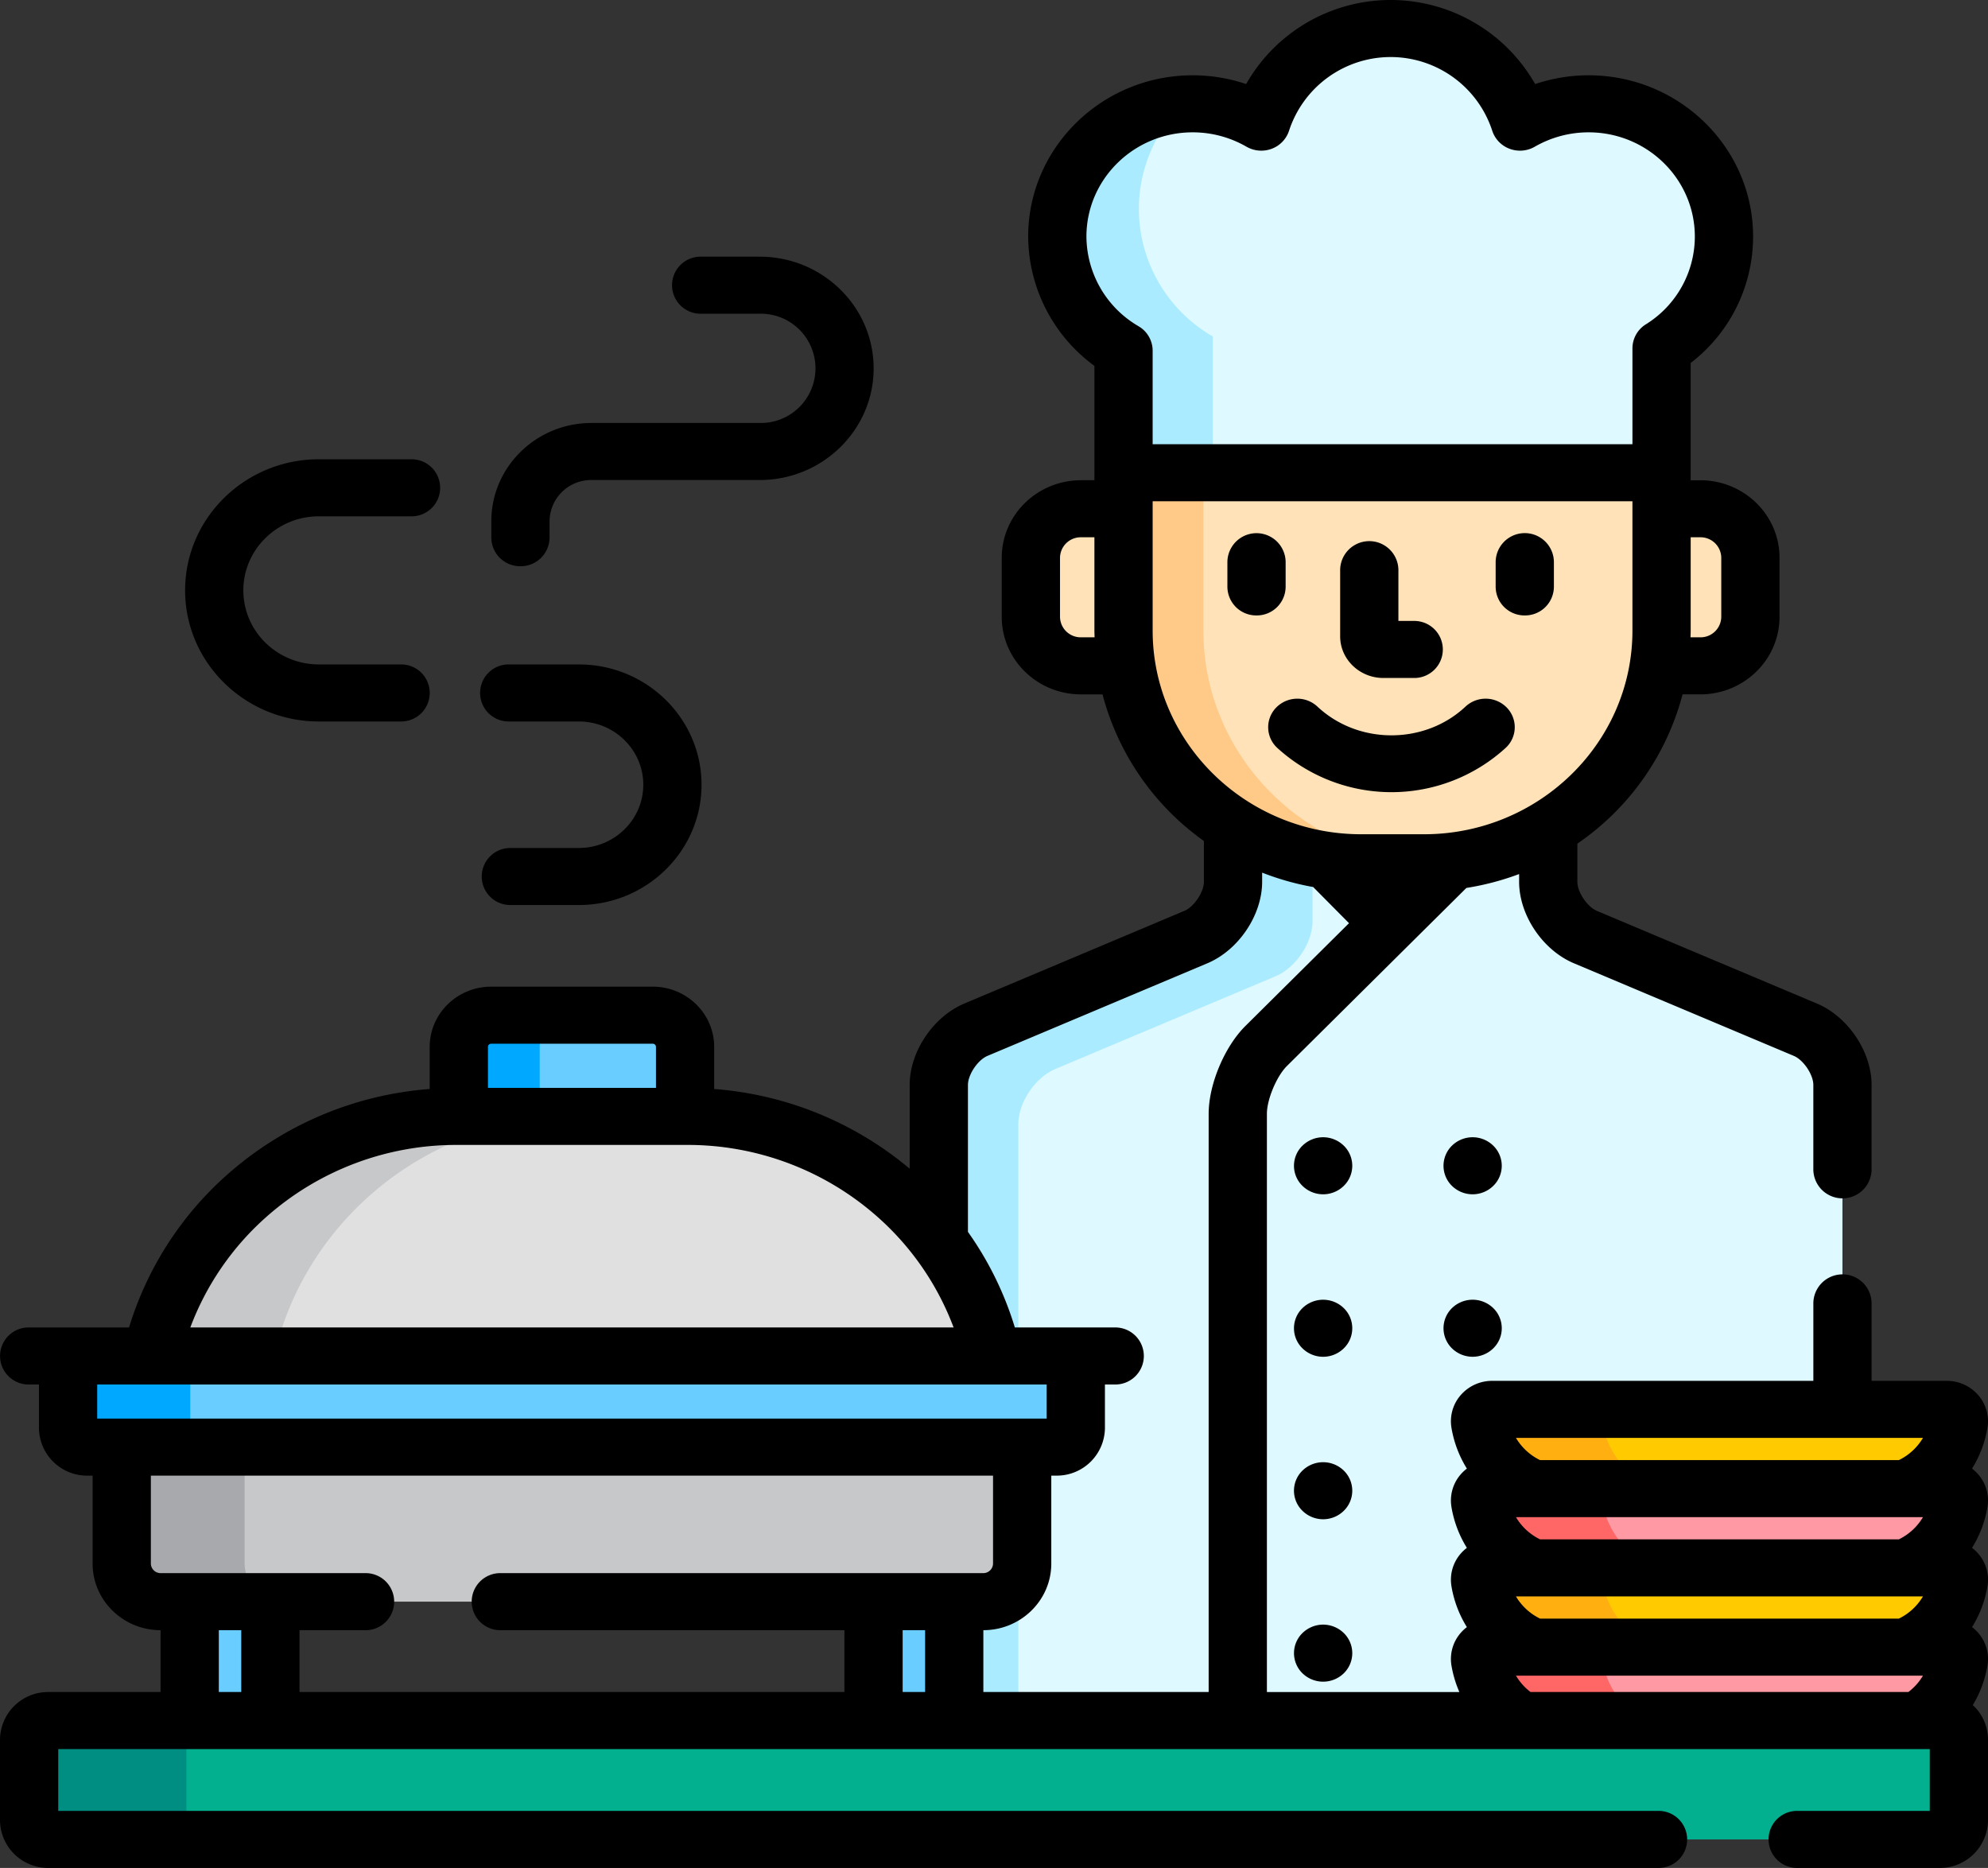 <svg id="catering_1_" data-name="catering (1)" xmlns="http://www.w3.org/2000/svg" width="800" height="751.657" viewBox="0 0 800 751.657">
  <rect x="0" y="0" width="800" height="751.657" fill="#333333" stroke="none"/>
  <path id="Path_57" data-name="Path 57" d="M263.349,430.44h25.757a7.756,7.756,0,0,1,7.812,7.652v21.366a7.756,7.756,0,0,1-7.812,7.652H275.33V514a15.512,15.512,0,0,1-15.625,15.3H247.992v47.837H476.338a34.163,34.163,0,0,1-16.687-23.985,4.723,4.723,0,0,1,1.1-3.868,4.927,4.927,0,0,1,3.717-1.692H481.3a34.259,34.259,0,0,1-21.649-26.333,4.715,4.715,0,0,1,1.1-3.868,4.913,4.913,0,0,1,3.717-1.686h16.827a34.274,34.274,0,0,1-21.643-26.334,4.688,4.688,0,0,1,1.1-3.868,4.909,4.909,0,0,1,3.717-1.692h16.827a34.252,34.252,0,0,1-21.643-26.334,4.711,4.711,0,0,1,1.093-3.868,4.923,4.923,0,0,1,3.717-1.686H605.427V321.38c0-8.764-6.72-18.777-14.941-22.233l-88.513-37.274c-8.215-3.462-14.941-13.469-14.941-22.239V218.161a96.8,96.8,0,0,1-50.049,13.816h-25.22A96.792,96.792,0,0,1,360.175,217.2v22.436c0,8.77-6.72,18.777-14.942,22.239l-88.513,37.274c-8.215,3.462-14.935,13.469-14.935,22.233v62.831a121.859,121.859,0,0,1,21.564,46.229Zm0,0" transform="translate(136.004 115.204)" fill="#def9ff"/>
  <path id="Path_58" data-name="Path 58" d="M257.47,424.162H245.758V472h25.8V415.422a15.7,15.7,0,0,1-14.087,8.74Zm0,0" transform="translate(138.239 220.343)" fill="#abebff"/>
  <path id="Path_59" data-name="Path 59" d="M263.347,430.44H273.79V337.181c0-8.77,6.72-18.777,14.935-22.239l88.519-37.274c8.215-3.461,14.935-13.469,14.935-22.239V230.01a96.307,96.307,0,0,1-32-12.811v22.436c0,8.77-6.72,18.777-14.941,22.239l-88.513,37.274c-8.215,3.462-14.935,13.469-14.935,22.233v62.83a121.945,121.945,0,0,1,21.558,46.229Zm0,0" transform="translate(136.006 115.204)" fill="#abebff"/>
  <g id="Group_18" data-name="Group 18" transform="translate(414.837 190.237)">
    <path id="Path_60" data-name="Path 60" d="M302.782,182.778V133.77H285.65A19.93,19.93,0,0,0,265.5,153.461V177.3a19.926,19.926,0,0,0,20.154,19.686h18.231A92.426,92.426,0,0,1,302.782,182.778Zm0,0" transform="translate(-265.496 -119.285)" fill="#ffe2b8"/>
    <path id="Path_61" data-name="Path 61" d="M443.913,133.77H428.324v49.009a92.452,92.452,0,0,1-1.1,14.2H443.92A19.925,19.925,0,0,0,464.073,177.3V153.462A19.932,19.932,0,0,0,443.913,133.77Zm0,0" transform="translate(-174.522 -119.285)" fill="#ffe2b8"/>
    <path id="Path_62" data-name="Path 62" d="M289.359,124.3V187.8c0,51.61,42.823,93.451,95.648,93.451h25.22c52.826,0,95.648-41.841,95.648-93.451V124.3Zm0,0" transform="translate(-252.073 -124.305)" fill="#ffe2b8"/>
  </g>
  <path id="Path_63" data-name="Path 63" d="M321.488,187.8V124.3H289.359V187.8c0,51.609,42.823,93.45,95.648,93.45h25.22c1.16,0,2.307-.048,3.454-.09C362.461,279.384,321.488,238.278,321.488,187.8Zm0,0" transform="translate(162.765 65.932)" fill="#ffc987"/>
  <path id="Path_64" data-name="Path 64" d="M540.576,91.212c0-29.5-24.383-53.415-54.467-53.415A55.065,55.065,0,0,0,458.5,45.168a54.8,54.8,0,0,0-104.113,0A55.025,55.025,0,0,0,326.776,37.8c-30.084,0-54.468,23.913-54.468,53.415a53.182,53.182,0,0,0,26.648,45.918v49.128H515.466V136.2a53.126,53.126,0,0,0,25.11-44.986Zm0,0" transform="translate(153.174 3.978)" fill="#def9ff"/>
  <path id="Path_65" data-name="Path 65" d="M305.122,69.59a58.885,58.885,0,0,1,17.84-42.2c-28.3,1.925-50.653,25.031-50.653,53.271a53.206,53.206,0,0,0,26.642,45.924v49.129H334.87V120.865A59.393,59.393,0,0,1,305.122,69.59Zm0,0" transform="translate(153.174 14.528)" fill="#abebff"/>
  <path id="Path_66" data-name="Path 66" d="M209.215,307.657V279.685a12.881,12.881,0,0,0-13.007-12.751H131.175a12.881,12.881,0,0,0-13.007,12.751v27.972Zm0,0" transform="translate(66.47 141.584)" fill="#69cdff"/>
  <path id="Path_67" data-name="Path 67" d="M150.718,307.657V279.685a12.881,12.881,0,0,1,13.007-12.751h-32.55a12.881,12.881,0,0,0-13.007,12.751v27.972Zm0,0" transform="translate(66.47 141.584)" fill="#00a9ff"/>
  <path id="Path_68" data-name="Path 68" d="M377.4,389.946c-12.6-55.166-62.793-96.4-122.839-96.4h-92.7c-60.053,0-110.242,41.238-122.839,96.4Zm0,0" transform="translate(21.951 155.697)" fill="#e0e0e0"/>
  <path id="Path_69" data-name="Path 69" d="M88.346,389.946c12.6-55.166,62.793-96.4,122.845-96.4H161.863c-60.053,0-110.242,41.238-122.839,96.4Zm0,0" transform="translate(21.951 155.697)" fill="#c7c8ca"/>
  <path id="Path_70" data-name="Path 70" d="M48.852,421.133H81.328V468.97H48.852Zm0,0" transform="translate(27.479 223.372)" fill="#69cdff"/>
  <path id="Path_71" data-name="Path 71" d="M224.973,421.133H257.45V468.97H224.973Zm0,0" transform="translate(126.547 223.372)" fill="#69cdff"/>
  <path id="Path_72" data-name="Path 72" d="M31.355,380.5v46.886a15.513,15.513,0,0,0,15.625,15.3H378.071a15.513,15.513,0,0,0,15.625-15.3V380.5Zm0,0" transform="translate(17.637 201.818)" fill="#c7c8ca"/>
  <path id="Path_73" data-name="Path 73" d="M80.8,427.383V380.5H31.355v46.887a15.513,15.513,0,0,0,15.625,15.3H96.425A15.513,15.513,0,0,1,80.8,427.383Zm0,0" transform="translate(17.637 201.818)" fill="#a7a9ac"/>
  <path id="Path_74" data-name="Path 74" d="M423.058,385.553a7.756,7.756,0,0,1-7.812,7.652H25.347a7.756,7.756,0,0,1-7.812-7.652V364.187a7.756,7.756,0,0,1,7.812-7.652h389.9a7.756,7.756,0,0,1,7.813,7.652Zm0,0" transform="translate(9.863 189.109)" fill="#69cdff"/>
  <path id="Path_75" data-name="Path 75" d="M66.7,385.553V364.187a7.756,7.756,0,0,1,7.812-7.652H25.348a7.756,7.756,0,0,0-7.812,7.652v21.365a7.756,7.756,0,0,0,7.812,7.652H74.511A7.756,7.756,0,0,1,66.7,385.553Zm0,0" transform="translate(9.864 189.109)" fill="#00a9ff"/>
  <path id="Path_76" data-name="Path 76" d="M402.891,402.462H552.158a34.272,34.272,0,0,0,21.649-26.333,4.738,4.738,0,0,0-1.1-3.868,4.924,4.924,0,0,0-3.717-1.686H386.058a4.924,4.924,0,0,0-3.718,1.686,4.714,4.714,0,0,0-1.1,3.868,34.26,34.26,0,0,0,21.649,26.333Zm0,0" transform="translate(214.413 196.555)" fill="#ffcb00"/>
  <path id="Path_77" data-name="Path 77" d="M402.891,402.462H452.11a34.259,34.259,0,0,1-21.65-26.333,4.715,4.715,0,0,1,1.1-3.868,4.915,4.915,0,0,1,3.718-1.686H386.058a4.915,4.915,0,0,0-3.718,1.686,4.717,4.717,0,0,0-1.1,3.868A34.26,34.26,0,0,0,402.891,402.462Zm0,0" transform="translate(214.413 196.555)" fill="#ffaf10"/>
  <path id="Path_78" data-name="Path 78" d="M402.891,423.3H552.158a34.29,34.29,0,0,0,21.649-26.334,4.726,4.726,0,0,0-1.1-3.868,4.929,4.929,0,0,0-3.717-1.691H386.058a4.907,4.907,0,0,0-3.718,1.691,4.7,4.7,0,0,0-1.1,3.868A34.278,34.278,0,0,0,402.891,423.3Zm0,0" transform="translate(214.413 207.607)" fill="#ff99a3"/>
  <path id="Path_79" data-name="Path 79" d="M402.891,423.3H452.11a34.277,34.277,0,0,1-21.65-26.334,4.7,4.7,0,0,1,1.1-3.868,4.919,4.919,0,0,1,3.718-1.691H386.058a4.9,4.9,0,0,0-3.718,1.691,4.7,4.7,0,0,0-1.1,3.868A34.278,34.278,0,0,0,402.891,423.3Zm0,0" transform="translate(214.413 207.607)" fill="#f66"/>
  <path id="Path_80" data-name="Path 80" d="M402.891,444.138H552.158A34.272,34.272,0,0,0,573.808,417.8a4.736,4.736,0,0,0-1.1-3.868,4.925,4.925,0,0,0-3.717-1.686H386.058a4.925,4.925,0,0,0-3.718,1.686,4.713,4.713,0,0,0-1.1,3.868,34.26,34.26,0,0,0,21.649,26.334Zm0,0" transform="translate(214.413 218.66)" fill="#ffcb00"/>
  <path id="Path_81" data-name="Path 81" d="M402.891,444.138H452.11A34.259,34.259,0,0,1,430.46,417.8a4.713,4.713,0,0,1,1.1-3.868,4.915,4.915,0,0,1,3.718-1.686H386.058a4.915,4.915,0,0,0-3.718,1.686,4.715,4.715,0,0,0-1.1,3.868A34.26,34.26,0,0,0,402.891,444.138Zm0,0" transform="translate(214.413 218.66)" fill="#ffaf10"/>
  <path id="Path_82" data-name="Path 82" d="M397.929,462.63H557.114a34.187,34.187,0,0,0,16.693-23.984,4.723,4.723,0,0,0-1.1-3.868,4.928,4.928,0,0,0-3.717-1.692H386.057a4.907,4.907,0,0,0-3.717,1.692,4.7,4.7,0,0,0-1.1,3.868A34.164,34.164,0,0,0,397.929,462.63Zm0,0" transform="translate(214.412 229.712)" fill="#ff99a3"/>
  <path id="Path_83" data-name="Path 83" d="M397.928,462.63h49.219a34.164,34.164,0,0,1-16.687-23.984,4.7,4.7,0,0,1,1.1-3.868,4.917,4.917,0,0,1,3.717-1.692H386.057a4.9,4.9,0,0,0-3.717,1.692,4.7,4.7,0,0,0-1.1,3.868A34.162,34.162,0,0,0,397.928,462.63Zm0,0" transform="translate(214.412 229.712)" fill="#f66"/>
  <path id="Path_84" data-name="Path 84" d="M784.063,492.57a7.757,7.757,0,0,1-7.813,7.652H15.312A7.757,7.757,0,0,1,7.5,492.57V460.043a7.756,7.756,0,0,1,7.812-7.652H776.25a7.757,7.757,0,0,1,7.813,7.652Zm0,0" transform="translate(4.219 239.952)" fill="#02af8e"/>
  <path id="Path_85" data-name="Path 85" d="M70.781,492.57V460.043a7.756,7.756,0,0,1,7.813-7.652H15.312A7.756,7.756,0,0,0,7.5,460.043V492.57a7.757,7.757,0,0,0,7.812,7.652H78.594A7.757,7.757,0,0,1,70.781,492.57Zm0,0" transform="translate(4.219 239.952)" fill="#008e83"/>
  <path id="Path_86" data-name="Path 86" d="M362.547,197.342h12.177a11.481,11.481,0,1,0,0-22.956H368.59V153.779a11.721,11.721,0,0,0-23.438,0v26.794C345.152,189.822,352.958,197.342,362.547,197.342Zm0,0" transform="translate(194.148 75.478)"/>
  <path id="Path_87" data-name="Path 87" d="M327.828,173.292a11.6,11.6,0,0,0,11.719-11.478V151.669a11.721,11.721,0,0,0-23.437,0v10.145A11.6,11.6,0,0,0,327.828,173.292Zm0,0" transform="translate(177.811 74.358)"/>
  <path id="Path_88" data-name="Path 88" d="M396.918,173.292a11.6,11.6,0,0,0,11.719-11.478V151.669a11.721,11.721,0,0,0-23.438,0v10.145A11.6,11.6,0,0,0,396.918,173.292Zm0,0" transform="translate(216.675 74.358)"/>
  <path id="Path_89" data-name="Path 89" d="M330.226,203.471a68.176,68.176,0,0,0,92,0,11.311,11.311,0,0,0,.354-16.231,11.889,11.889,0,0,0-16.565-.341c-16.425,15.412-43.146,15.412-59.576,0a11.883,11.883,0,0,0-16.565.347A11.3,11.3,0,0,0,330.226,203.471Zm0,0" transform="translate(183.72 97.439)"/>
  <path id="Path_90" data-name="Path 90" d="M353.277,302.389a11.89,11.89,0,0,0-16.578,0,11.28,11.28,0,0,0,0,16.224,11.888,11.888,0,0,0,16.578,0,11.293,11.293,0,0,0,0-16.224Zm0,0" transform="translate(187.457 158.604)"/>
  <path id="Path_91" data-name="Path 91" d="M391.77,302.389a11.89,11.89,0,0,0-16.578,0,11.323,11.323,0,0,0,0,16.224,11.888,11.888,0,0,0,16.578,0,11.293,11.293,0,0,0,0-16.224Zm0,0" transform="translate(209.12 158.604)"/>
  <path id="Path_92" data-name="Path 92" d="M353.277,345.1a11.921,11.921,0,0,0-16.578,0,11.294,11.294,0,0,0,0,16.236,11.889,11.889,0,0,0,16.578,0,11.307,11.307,0,0,0,0-16.236Zm0,0" transform="translate(187.457 181.263)"/>
  <path id="Path_93" data-name="Path 93" d="M383.489,341.742a11.963,11.963,0,0,0-8.294,3.353,11.335,11.335,0,0,0,0,16.236,11.887,11.887,0,0,0,16.577,0,11.307,11.307,0,0,0,0-16.236A11.968,11.968,0,0,0,383.489,341.742Zm0,0" transform="translate(209.121 181.262)"/>
  <path id="Path_94" data-name="Path 94" d="M353.277,387.812a11.935,11.935,0,0,0-16.578,0,11.294,11.294,0,0,0,0,16.236,11.873,11.873,0,0,0,16.578,0,11.307,11.307,0,0,0,0-16.236Zm0,0" transform="translate(187.457 203.923)"/>
  <path id="Path_95" data-name="Path 95" d="M344.981,427.172a11.917,11.917,0,0,0-8.282,3.365,11.315,11.315,0,0,0,0,16.242,11.933,11.933,0,0,0,16.577,0,11.316,11.316,0,0,0,0-16.242A11.937,11.937,0,0,0,344.981,427.172Zm0,0" transform="translate(187.46 226.575)"/>
  <path id="Path_96" data-name="Path 96" d="M793.884,686.124a45.2,45.2,0,0,0,5.9-15.92,15.983,15.983,0,0,0-3.723-13.14,16.394,16.394,0,0,0-2.484-2.32,45.2,45.2,0,0,0,6.207-16.434,15.97,15.97,0,0,0-3.723-13.134,16.744,16.744,0,0,0-2.484-2.326,45.2,45.2,0,0,0,6.207-16.434,15.97,15.97,0,0,0-3.723-13.134,16.394,16.394,0,0,0-2.484-2.32,45.241,45.241,0,0,0,6.207-16.434,15.988,15.988,0,0,0-3.723-13.14,16.7,16.7,0,0,0-12.653-5.739H753.156V524.278a11.721,11.721,0,0,0-23.437,0v31.373H600.47a16.712,16.712,0,0,0-12.646,5.727,15.993,15.993,0,0,0-3.735,13.158,45.215,45.215,0,0,0,6.207,16.428,16.253,16.253,0,0,0-2.472,2.308,15.987,15.987,0,0,0-3.735,13.158,45.145,45.145,0,0,0,6.207,16.422,16.253,16.253,0,0,0-2.472,2.308,16,16,0,0,0-3.735,13.158,45.215,45.215,0,0,0,6.207,16.428,16.241,16.241,0,0,0-2.472,2.308,15.993,15.993,0,0,0-3.735,13.158,45.614,45.614,0,0,0,3.18,10.653H509.82V448.182c0-5.775,3.912-15.113,8.051-19.22l72.223-71.654a108.625,108.625,0,0,0,21.222-5.59v3.115c0,13.4,9.473,27.493,22.034,32.784l88.513,37.274c3.888,1.638,7.849,7.538,7.849,11.693v34.129a11.721,11.721,0,0,0,23.438,0V436.585c0-13.4-9.473-27.493-22.028-32.778l-88.513-37.274c-3.888-1.638-7.855-7.538-7.855-11.693V339.481a105.208,105.208,0,0,0,42.334-60.068h7.141c17.578,0,31.873-13.977,31.873-31.164V224.414c0-17.187-14.294-31.164-31.873-31.164h-3.876V146.064A64.135,64.135,0,0,0,705.469,95.19c0-35.785-29.694-64.893-66.187-64.893a67.365,67.365,0,0,0-21.521,3.527,66.894,66.894,0,0,0-116.3,0A67.337,67.337,0,0,0,479.944,30.3c-36.493,0-66.187,29.108-66.187,64.893a64.852,64.852,0,0,0,26.648,52.028v46.026h-5.414c-17.572,0-31.872,13.983-31.872,31.17v23.835c0,17.187,14.3,31.164,31.872,31.164h8.679a105.2,105.2,0,0,0,40.8,59v16.416c0,4.155-3.961,10.055-7.849,11.693L388.1,403.806c-12.561,5.285-22.034,19.381-22.034,32.778v33.7A138.518,138.518,0,0,0,287.4,438.211V421.268c0-13.361-11.09-24.235-24.725-24.235H197.644c-13.635,0-24.725,10.874-24.725,24.235v16.942a138.484,138.484,0,0,0-81.9,34.841,134.357,134.357,0,0,0-39.087,61.115H11.719a11.48,11.48,0,1,0,0,22.956H15.68v17.54a19.356,19.356,0,0,0,19.531,19.13h2.057V629.2c0,14.766,12.268,26.782,27.344,26.782v24.881H19.531A19.352,19.352,0,0,0,0,699.994v32.533a19.356,19.356,0,0,0,19.531,19.13H667.188a11.481,11.481,0,1,0,0-22.956H23.437V703.82H776.562V728.7H723.438a11.481,11.481,0,1,0,0,22.956h57.031A19.356,19.356,0,0,0,800,732.527V699.994a18.9,18.9,0,0,0-6.116-13.869ZM684.229,216.2a8.331,8.331,0,0,1,8.435,8.214v23.835a8.334,8.334,0,0,1-8.435,8.208h-3.943c.024-.909.073-1.811.073-2.726V216.2ZM435,256.456a8.334,8.334,0,0,1-8.435-8.208V224.413A8.339,8.339,0,0,1,435,216.2h5.408V253.73c0,.915.049,1.817.073,2.726ZM458.124,131.25a42.018,42.018,0,0,1-20.929-36.06c0-23.124,19.177-41.937,42.749-41.937A43.3,43.3,0,0,1,501.6,59.034a11.946,11.946,0,0,0,10.193.819,11.584,11.584,0,0,0,6.964-7.329,43.012,43.012,0,0,1,81.714,0,11.579,11.579,0,0,0,6.97,7.329,11.931,11.931,0,0,0,10.187-.819,43.312,43.312,0,0,1,21.655-5.781c23.572,0,42.743,18.813,42.743,41.937a41.614,41.614,0,0,1-19.72,35.325,11.425,11.425,0,0,0-5.389,9.661v38.583H463.843v-37.65a11.426,11.426,0,0,0-5.719-9.858Zm5.719,122.48V201.714H656.915V253.73c0,45.195-37.647,81.972-83.923,81.972h-25.22c-46.277-.006-83.929-36.778-83.929-81.972ZM196.357,421.268a1.281,1.281,0,0,1,1.288-1.273h65.033a1.281,1.281,0,0,1,1.288,1.273v16.494H196.357Zm-89.52,68.719a115.16,115.16,0,0,1,76.978-29.269h92.7a115.155,115.155,0,0,1,76.971,29.269,111.827,111.827,0,0,1,30.255,44.179H76.587a111.875,111.875,0,0,1,30.249-44.179ZM39.118,570.835V557.122H421.2v13.714ZM97.089,680.863H88.05V655.982h9.039Zm275.189,0h-9.039V655.982h9.039ZM201.563,633.026a11.481,11.481,0,1,0,0,22.956H339.8v24.881H120.526V655.982h26.349a11.481,11.481,0,1,0,0-22.956H64.618a3.918,3.918,0,0,1-3.906-3.826V593.792h338.9V629.2a3.918,3.918,0,0,1-3.906,3.826Zm284.82-184.844V680.864H395.715V655.982c15.076,0,27.338-12.016,27.338-26.782V593.792h2.057a19.352,19.352,0,0,0,19.531-19.13v-17.54H448.6a11.48,11.48,0,1,0,0-22.956H408.386a133.278,133.278,0,0,0-18.872-38.457V436.584c0-4.155,3.961-10.055,7.849-11.693l88.513-37.274c12.555-5.291,22.028-19.381,22.028-32.784v-3.683a108.533,108.533,0,0,0,20.532,5.787l14.429,14.551L501.19,412.833c-8.441,8.375-14.807,23.572-14.807,35.349ZM767.95,680.864H615.918a22.7,22.7,0,0,1-5.872-6.588H773.821a22.615,22.615,0,0,1-5.872,6.588Zm-3.815-29.544h-144.4a22.926,22.926,0,0,1-9.692-8.931H773.827a22.926,22.926,0,0,1-9.692,8.931Zm0-31.887h-144.4a22.939,22.939,0,0,1-9.692-8.937H773.827a22.939,22.939,0,0,1-9.692,8.937Zm0-31.893h-144.4a22.926,22.926,0,0,1-9.692-8.931H773.827a22.926,22.926,0,0,1-9.692,8.931Zm0,0" transform="translate(0 0)"/>
  <path id="Path_97" data-name="Path 97" d="M135.352,197.659h28.034c14.3,0,25.94,11.418,25.94,25.455s-11.639,25.449-25.94,25.449H136.06a11.481,11.481,0,1,0,0,22.956h27.325c27.222,0,49.377-21.713,49.377-48.405S190.607,174.7,163.385,174.7H135.352a11.48,11.48,0,1,0,0,22.956Zm0,0" transform="translate(69.544 92.664)"/>
  <path id="Path_98" data-name="Path 98" d="M101.474,226.268h32.892a11.481,11.481,0,1,0,0-22.956H101.474c-16.742,0-30.365-13.361-30.365-29.8s13.623-29.8,30.365-29.8h37.134a11.48,11.48,0,1,0,0-22.956H101.474c-29.669,0-53.8,23.661-53.8,52.751S71.805,226.268,101.474,226.268Zm0,0" transform="translate(26.815 64.055)"/>
  <path id="Path_99" data-name="Path 99" d="M138.254,192.055a11.6,11.6,0,0,0,11.719-11.478v-6.659a16.733,16.733,0,0,1,16.87-16.554h67.706c25.275,0,45.837-20.158,45.837-44.938s-20.563-44.938-45.837-44.938H211.008a11.481,11.481,0,1,0,0,22.956h23.541a21.986,21.986,0,1,1,0,43.963H166.843c-22.223,0-40.308,17.725-40.308,39.51v6.659A11.6,11.6,0,0,0,138.254,192.055Zm0,0" transform="translate(71.176 35.796)"/>
</svg>
